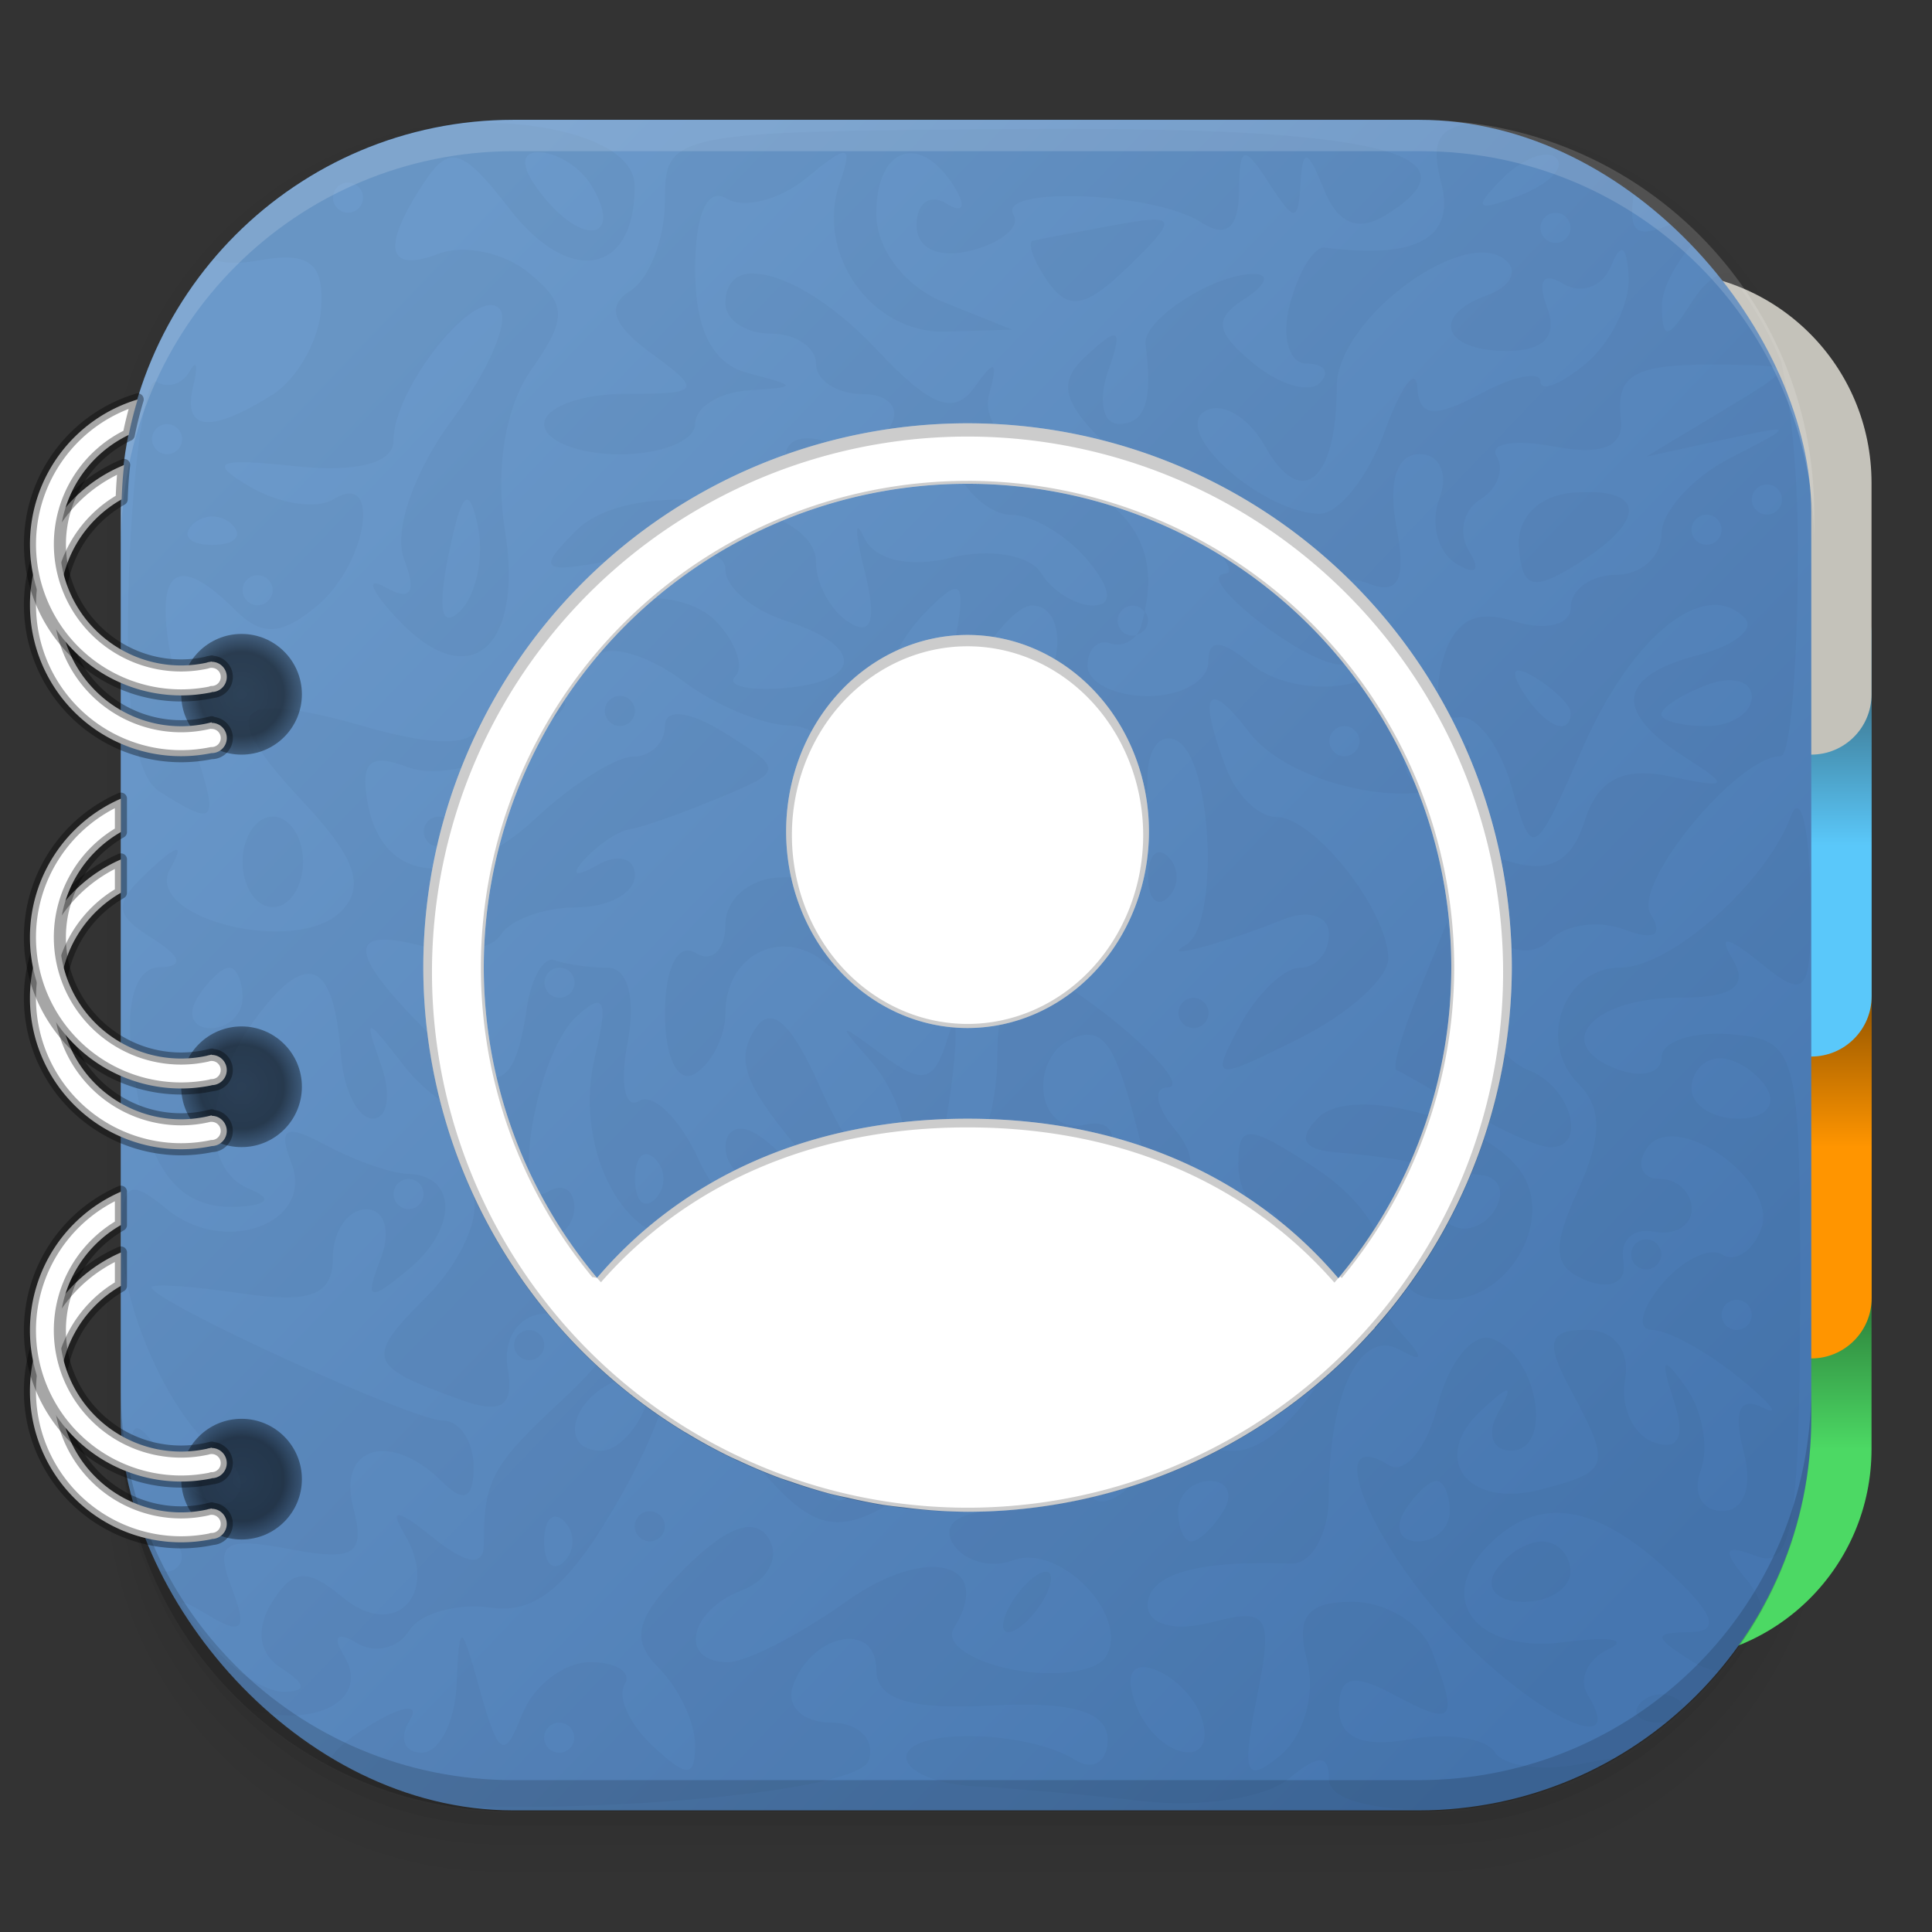 <svg width="64" height="64" version="1.1" viewBox="0 0 16.933 16.933" xmlns="http://www.w3.org/2000/svg" xmlns:xlink="http://www.w3.org/1999/xlink">
 <rect x="0" y="0" width="16.933" height="16.933" fill="#333333" stroke="none"/>
 <defs>
  <linearGradient id="linearGradient1103">
   <stop stop-opacity=".75" offset="0"/>
   <stop stop-opacity=".8" offset=".7"/>
   <stop stop-opacity=".5" offset="1"/>
  </linearGradient>
  <linearGradient id="linearGradient928" x1="2.646" x2="14.189" y1="3.257" y2="14.287" gradientUnits="userSpaceOnUse">
   <stop stop-color="#6b99ca" offset="0"/>
   <stop stop-color="#4676b0" offset="1"/>
  </linearGradient>
  <linearGradient id="linearGradient1033" x1="14.552" x2="14.552" y1="7.408" y2="6.085" gradientUnits="userSpaceOnUse">
   <stop stop-color="#5ac8fa" offset="0"/>
   <stop stop-color="#3e7790" offset="1"/>
  </linearGradient>
  <linearGradient id="linearGradient1041" x1="14.816" x2="14.816" y1="10.054" y2="8.731" gradientUnits="userSpaceOnUse">
   <stop stop-color="#ff9500" offset="0"/>
   <stop stop-color="#915400" offset="1"/>
  </linearGradient>
  <linearGradient id="linearGradient1049" x1="14.287" x2="14.287" y1="12.7" y2="11.377" gradientUnits="userSpaceOnUse">
   <stop stop-color="#4cd964" offset="0"/>
   <stop stop-color="#2c7e3a" offset="1"/>
  </linearGradient>
  <radialGradient id="radialGradient1105" cx="2.117" cy="6.085" r=".529" gradientUnits="userSpaceOnUse" xlink:href="#linearGradient1103"/>
  <radialGradient id="radialGradient1111" cx="2.117" cy="6.085" r=".529" gradientTransform="translate(0 3.439)" gradientUnits="userSpaceOnUse" xlink:href="#linearGradient1103"/>
  <radialGradient id="radialGradient1115" cx="2.117" cy="6.085" r=".529" gradientTransform="translate(0 6.879)" gradientUnits="userSpaceOnUse" xlink:href="#linearGradient1103"/>
 </defs>
 <g shape-rendering="auto">
  <path d="m4.369 0.529c-2.114 0-3.84 1.784-3.84 3.968v8.467c0 2.185 1.726 3.968 3.84 3.968h8.194c2.114 0 3.84-1.784 3.84-3.968v-8.467c0-2.185-1.726-3.968-3.84-3.968zm0.257 0.521h7.681c1.844 0 3.329 1.534 3.329 3.44v7.937c0 1.906-1.485 3.44-3.329 3.44h-7.681c-1.844 0-3.329-1.534-3.329-3.44v-7.937c0-1.906 1.485-3.44 3.329-3.44z" color="#000000" color-rendering="auto" dominant-baseline="auto" image-rendering="auto" opacity=".01" solid-color="#000000" stop-color="#000000" style="font-feature-settings:normal;font-variant-alternates:normal;font-variant-caps:normal;font-variant-east-asian:normal;font-variant-ligatures:normal;font-variant-numeric:normal;font-variant-position:normal;font-variation-settings:normal;inline-size:0;isolation:auto;mix-blend-mode:normal;shape-margin:0;shape-padding:0;text-decoration-color:#000000;text-decoration-line:none;text-decoration-style:solid;text-indent:0;text-orientation:mixed;text-transform:none;white-space:normal"/>
  <path d="m4.359 0.794c-1.967 0-3.564 1.653-3.564 3.688v8.5c0 2.035 1.597 3.688 3.564 3.688h8.216c1.967 0 3.564-1.653 3.564-3.688v-8.5c0-2.035-1.598-3.688-3.564-3.688zm0.272 0.256h7.672c1.842 0 3.325 1.534 3.325 3.44v7.937c0 1.906-1.483 3.44-3.325 3.44h-7.672c-1.842 0-3.325-1.534-3.325-3.44v-7.937c0-1.906 1.483-3.44 3.325-3.44z" color="#000000" color-rendering="auto" dominant-baseline="auto" image-rendering="auto" opacity=".01" solid-color="#000000" stop-color="#000000" style="font-feature-settings:normal;font-variant-alternates:normal;font-variant-caps:normal;font-variant-east-asian:normal;font-variant-ligatures:normal;font-variant-numeric:normal;font-variant-position:normal;font-variation-settings:normal;inline-size:0;isolation:auto;mix-blend-mode:normal;shape-margin:0;shape-padding:0;text-decoration-color:#000000;text-decoration-line:none;text-decoration-style:solid;text-indent:0;text-orientation:mixed;text-transform:none;white-space:normal"/>
  <path d="m4.31 1.058c-1.866 0-3.375 1.538-3.375 3.439v8.467c0 1.901 1.57 3.439 3.436 3.439h8.2c1.866 0 3.427-1.538 3.427-3.439v-8.467c0-1.901-1.51-3.439-3.376-3.439h-0.097c1.794 0.087 3.214 1.582 3.214 3.432v7.937c0 1.906-1.506 3.44-3.377 3.44h-7.79c-1.871 0-3.377-1.534-3.377-3.44v-7.937c0-1.85 1.42-3.345 3.214-3.432z" color="#000000" color-rendering="auto" dominant-baseline="auto" image-rendering="auto" opacity=".03" solid-color="#000000" stop-color="#000000" style="font-feature-settings:normal;font-variant-alternates:normal;font-variant-caps:normal;font-variant-east-asian:normal;font-variant-ligatures:normal;font-variant-numeric:normal;font-variant-position:normal;font-variation-settings:normal;inline-size:0;isolation:auto;mix-blend-mode:normal;shape-margin:0;shape-padding:0;text-decoration-color:#000000;text-decoration-line:none;text-decoration-style:solid;text-indent:0;text-orientation:mixed;text-transform:none;white-space:normal"/>
  <path transform="scale(.265)" d="m4 46.969v2.031c0 6.648 5.896 12 12.544 12h30.961c6.648 0 12.495-5.352 12.495-12v-1.992c-0.021 7.185-5.81 12.963-13 12.963h-29.998c-7.203 0-13.002-5.799-13.002-13.002z" color="#000000" color-rendering="auto" dominant-baseline="auto" image-rendering="auto" opacity=".03" solid-color="#000000" stop-color="#000000" style="font-feature-settings:normal;font-variant-alternates:normal;font-variant-caps:normal;font-variant-east-asian:normal;font-variant-ligatures:normal;font-variant-numeric:normal;font-variant-position:normal;font-variation-settings:normal;inline-size:0;isolation:auto;mix-blend-mode:normal;shape-margin:0;shape-padding:0;text-decoration-color:#000000;text-decoration-line:none;text-decoration-style:solid;text-indent:0;text-orientation:mixed;text-transform:none;white-space:normal"/>
  <path d="m1.058 11.906v0.592c0 1.939 1.573 3.499 3.332 3.499h8.16c1.759 0 3.324-1.561 3.324-3.499v-0.581c-0.006 2.095-1.537 3.78-3.439 3.78h-7.937c-1.906 0-3.44-1.691-3.44-3.792z" color="#000000" color-rendering="auto" dominant-baseline="auto" image-rendering="auto" opacity=".05" solid-color="#000000" stop-color="#000000" style="font-feature-settings:normal;font-variant-alternates:normal;font-variant-caps:normal;font-variant-east-asian:normal;font-variant-ligatures:normal;font-variant-numeric:normal;font-variant-position:normal;font-variation-settings:normal;inline-size:0;isolation:auto;mix-blend-mode:normal;shape-margin:0;shape-padding:0;text-decoration-color:#000000;text-decoration-line:none;text-decoration-style:solid;text-indent:0;text-orientation:mixed;text-transform:none;white-space:normal"/>
 </g>
 <path d="m7.408 14.552c-1.026 0-1.852-0.826-1.852-1.852v-1.852c0-0.293 0.236-0.529 0.529-0.529h9.789c0.293 0 0.529 0.236 0.529 0.529v1.852c0 1.026-0.826 1.852-1.852 1.852z" fill="url(#linearGradient1049)"/>
 <rect x="5.556" y="7.673" width="10.848" height="4.233" rx=".529" ry=".529" fill="url(#linearGradient1041)"/>
 <rect x="5.556" y="5.027" width="10.848" height="4.233" rx=".529" ry=".529" fill="url(#linearGradient1033)"/>
 <path d="m7.408 2.381c-1.026 0-1.852 0.826-1.852 1.852v1.852c0 0.293 0.236 0.529 0.529 0.529h9.789c0.293 0 0.529-0.236 0.529-0.529v-1.852c0-1.026-0.826-1.852-1.852-1.852z" fill="#c4c2ba"/>
 <rect x="1.058" y="1.05" width="14.817" height="14.817" rx="3.44" ry="3.44" fill="url(#linearGradient928)"/>
 <path d="m4.186 1.077c-0.021 2.189e-4 -0.042 2e-3 -0.063 0.003-0.501 0.054-0.966 0.217-1.378 0.46-0.076 0.066-0.16 0.116-0.245 0.159-0.233 0.166-0.444 0.359-0.628 0.577 0.097 0.033 0.228 0.037 0.393 0.007 0.441-0.08 0.573 0.018 0.551 0.409-0.016 0.283-0.208 0.628-0.426 0.766-0.547 0.345-0.792 0.32-0.697-0.072 0.044-0.182 0.03-0.241-0.031-0.131s-0.191 0.152-0.287 0.092c-0.097-0.06-0.206 0.676-0.243 1.635-0.045 1.173 0.042 1.813 0.265 1.955 0.481 0.305 0.517 0.274 0.338-0.289-0.472-1.486-0.349-1.977 0.326-1.302 0.232 0.232 0.405 0.224 0.714-0.033 0.444-0.369 0.574-1.201 0.146-0.936-0.144 0.089-0.472 0.04-0.728-0.11-0.374-0.219-0.296-0.254 0.395-0.181 0.535 0.057 0.86-0.027 0.86-0.221 0-0.462 0.722-1.366 0.928-1.161 0.097 0.097-0.087 0.535-0.411 0.973-0.339 0.458-0.518 0.978-0.423 1.225 0.112 0.292 0.06 0.371-0.163 0.246-0.18-0.101-0.131 0.026 0.11 0.282 0.624 0.663 1.105 0.255 0.935-0.793-0.085-0.525 0.005-1.072 0.23-1.393 0.319-0.456 0.317-0.574-0.018-0.852-0.214-0.177-0.569-0.253-0.789-0.169-0.46 0.176-0.507-0.053-0.13-0.624 0.223-0.337 0.336-0.302 0.753 0.237 0.523 0.675 1.093 0.57 1.093-0.203 0-0.366-0.676-0.564-1.378-0.557zm8.674 0.011c-0.263 0.038-0.317 0.176-0.229 0.512 0.127 0.486-0.21 0.674-1.02 0.57-0.094-0.012-0.231 0.212-0.306 0.498-0.075 0.286-0.008 0.519 0.148 0.519 0.156 0 0.207 0.077 0.114 0.17-0.093 0.093-0.357 0.015-0.585-0.175-0.331-0.275-0.346-0.389-0.073-0.563 0.189-0.12 0.224-0.218 0.079-0.218-0.353 0-0.977 0.405-0.948 0.617 0.066 0.492-0.003 0.698-0.234 0.698-0.141 0-0.183-0.208-0.094-0.463 0.133-0.379 0.098-0.403-0.195-0.131-0.296 0.275-0.201 0.466 0.556 1.114 0.503 0.43 0.803 0.786 0.666 0.792-0.297 0.013 0.676 0.784 1.005 0.796 0.125 0.005 0.153-0.184 0.063-0.418-0.111-0.289-0.048-0.382 0.195-0.289 0.258 0.099 0.324-0.041 0.237-0.5-0.075-0.392 0.002-0.637 0.202-0.637 0.178 0 0.257 0.175 0.175 0.389-0.082 0.214-0.016 0.47 0.145 0.57 0.171 0.106 0.22 0.062 0.116-0.105-0.098-0.158-0.055-0.363 0.096-0.456 0.15-0.093 0.215-0.262 0.145-0.377-0.071-0.114 0.154-0.154 0.5-0.088 0.421 0.081 0.615 0.003 0.588-0.237-0.047-0.409 0.119-0.493 0.951-0.48 0.589 0.009 0.589 0.014-0.066 0.408l-0.661 0.398 0.661-0.145c0.654-0.143 0.655-0.141 0.066 0.162-0.327 0.169-0.595 0.466-0.595 0.662 0 0.196-0.179 0.357-0.397 0.357s-0.397 0.127-0.397 0.283c0 0.156-0.222 0.211-0.496 0.125-0.352-0.112-0.537-0.004-0.635 0.37-0.077 0.296-0.015 0.503 0.143 0.471 0.154-0.031 0.364 0.24 0.467 0.604 0.182 0.646 0.197 0.638 0.627-0.342 0.43-0.979 1.064-1.488 1.416-1.135 0.097 0.097-0.087 0.244-0.408 0.328-0.703 0.184-0.745 0.491-0.121 0.89 0.41 0.262 0.396 0.282-0.123 0.173-0.414-0.087-0.634 0.027-0.749 0.39-0.115 0.361-0.313 0.465-0.671 0.352-0.571-0.181-0.669 0.136-0.19 0.615 0.194 0.194 0.412 0.222 0.561 0.073 0.134-0.134 0.428-0.173 0.652-0.087 0.258 0.099 0.341 0.049 0.226-0.137-0.163-0.263 0.761-1.384 1.141-1.384 0.084 0 0.151-0.827 0.149-1.839-0.002-0.666-0.057-1.208-0.145-1.615-0.118-0.283-0.274-0.545-0.459-0.784-0.105 0.002-0.217 0.087-0.334 0.271-0.2 0.317-0.25 0.322-0.254 0.027-0.002-0.163 0.134-0.409 0.32-0.607-0.051-0.052-0.106-0.1-0.16-0.148-0.388 0.173-0.455 0.127-0.406-0.237 0.004-0.027-0.001-0.055-0.01-0.083-0.426-0.276-0.917-0.46-1.447-0.525zm-3.861 0.042c-3.12 0.022-3.171 0.032-3.171 0.627 0 0.333-0.137 0.69-0.305 0.793-0.211 0.13-0.155 0.298 0.183 0.545 0.453 0.331 0.438 0.357-0.224 0.357-0.392 0-0.712 0.119-0.712 0.265s0.298 0.265 0.661 0.265 0.661-0.119 0.661-0.265 0.208-0.278 0.463-0.295c0.441-0.029 0.441-0.037 0-0.152-0.311-0.081-0.463-0.381-0.463-0.911 0-0.481 0.108-0.723 0.276-0.619 0.152 0.094 0.469 0.011 0.704-0.183 0.363-0.3 0.407-0.293 0.289 0.043-0.219 0.622 0.278 1.325 0.923 1.306l0.586-0.017-0.595-0.239c-0.344-0.138-0.595-0.466-0.595-0.777 0-0.587 0.386-0.718 0.686-0.233 0.106 0.171 0.074 0.235-0.072 0.144-0.144-0.089-0.261-0.004-0.261 0.188 0 0.207 0.196 0.298 0.482 0.223 0.265-0.069 0.431-0.209 0.368-0.311-0.157-0.255 1.232-0.202 1.641 0.063 0.221 0.143 0.332 0.055 0.335-0.265 0.003-0.406 0.043-0.419 0.26-0.082 0.228 0.353 0.259 0.353 0.28 0 0.018-0.307 0.063-0.294 0.203 0.057 0.121 0.304 0.299 0.379 0.544 0.228 0.875-0.541-0.103-0.775-3.147-0.754zm-4.277 0.205c0.155-1e-7 0.36 0.127 0.456 0.282 0.285 0.461-0.04 0.559-0.403 0.121-0.209-0.251-0.229-0.404-0.053-0.404zm8.835 0.02c0.034 0.001 0.063 0.011 0.083 0.032 0.081 0.081-0.066 0.229-0.327 0.329-0.377 0.144-0.407 0.114-0.148-0.148 0.135-0.136 0.288-0.215 0.391-0.212zm-10.507 0.245c0.073 0 0.132 0.06 0.132 0.132s-0.06 0.132-0.132 0.132-0.132-0.06-0.132-0.132 0.06-0.132 0.132-0.132zm10.583 0.265c0.073 0 0.132 0.06 0.132 0.132s-0.06 0.132-0.132 0.132-0.132-0.06-0.132-0.132 0.06-0.132 0.132-0.132zm-3.567 0.063c-0.074 0.006-0.178 0.023-0.315 0.048-0.339 0.063-0.653 0.123-0.698 0.134-0.045 0.011-0.008 0.139 0.082 0.284 0.221 0.357 0.364 0.334 0.833-0.134 0.266-0.266 0.32-0.35 0.098-0.332zm4.136 0.266c0.038-0.018 0.063 0.061 0.072 0.234 0.011 0.237-0.158 0.578-0.376 0.76-0.218 0.181-0.397 0.251-0.397 0.156 0-0.096-0.238-0.047-0.529 0.109-0.401 0.214-0.534 0.201-0.55-0.057-0.011-0.187-0.141-0.013-0.287 0.388-0.146 0.4-0.404 0.724-0.574 0.719-0.506-0.014-1.293-0.718-1.002-0.898 0.145-0.09 0.382 0.046 0.526 0.303 0.319 0.57 0.631 0.313 0.631-0.519 0-0.606 1.169-1.452 1.502-1.087 0.083 0.091 0.003 0.219-0.179 0.284-0.502 0.179-0.395 0.49 0.168 0.49 0.327 0 0.448-0.132 0.352-0.383-0.089-0.233-0.034-0.314 0.14-0.207 0.158 0.098 0.347 0.028 0.421-0.155 0.032-0.08 0.06-0.125 0.083-0.135zm-7.592 0.202c-0.155-0.002-0.252 0.082-0.252 0.263 0 0.146 0.179 0.265 0.397 0.265s0.397 0.119 0.397 0.265 0.186 0.265 0.412 0.265 0.334 0.127 0.238 0.283c-0.096 0.155-0.341 0.219-0.545 0.141-0.204-0.078-0.37-0.027-0.37 0.114 0 0.354 0.622 0.322 0.996-0.052 0.235-0.235 0.349-0.204 0.479 0.132 0.093 0.243 0.321 0.441 0.505 0.441s0.484 0.179 0.666 0.397c0.208 0.25 0.225 0.397 0.048 0.397-0.155 0-0.361-0.128-0.458-0.286-0.097-0.157-0.452-0.217-0.788-0.133-0.364 0.091-0.672 0.02-0.762-0.177-0.084-0.182-0.081-0.047 0.006 0.298 0.106 0.423 0.062 0.569-0.135 0.448-0.161-0.1-0.292-0.338-0.292-0.529 0-0.549-1.616-0.764-2.1-0.28-0.366 0.366-0.32 0.39 0.45 0.236 0.534-0.107 0.856-0.066 0.856 0.109 0 0.154 0.238 0.355 0.529 0.448 0.693 0.22 0.676 0.538-0.03 0.591-0.307 0.023-0.493-0.024-0.413-0.104 0.08-0.08 0.008-0.294-0.161-0.475-0.334-0.358-1.248-0.236-1.248 0.167 0 0.137 0.101 0.187 0.225 0.11 0.124-0.077 0.452 0.031 0.728 0.24 0.276 0.209 0.696 0.384 0.932 0.389 0.647 0.013 0.582 1.331-0.066 1.331-0.273 0-0.496 0.185-0.496 0.412 0 0.227-0.119 0.339-0.265 0.249-0.151-0.093-0.265 0.135-0.265 0.529 0 0.394 0.114 0.622 0.265 0.529 0.146-0.09 0.265-0.328 0.265-0.529 0-0.509 0.488-0.759 0.871-0.446 0.216 0.177 0.429 0.141 0.66-0.11 0.197-0.214 0.225-0.371 0.066-0.371-0.151 0-0.275-0.121-0.275-0.27 0-0.159 0.299-0.2 0.728-0.101 0.712 0.165 0.716 0.159 0.198-0.281-0.442-0.376-0.453-0.426-0.066-0.304 0.255 0.08 0.463 0.03 0.463-0.111s-0.278-0.256-0.618-0.256c-0.705 0-0.841-0.696-0.252-1.286 0.311-0.311 0.343-0.253 0.215 0.394-0.142 0.716-0.133 0.725 0.16 0.164 0.171-0.327 0.412-0.595 0.535-0.595 0.361 0 0.257 0.791-0.106 0.814-0.265 0.017-0.265 0.048 0 0.155 0.182 0.073 0.34 0.332 0.351 0.575 0.015 0.319 0.061 0.341 0.164 0.08 0.121-0.304 0.179-0.304 0.372 0 0.177 0.28 0.229 0.253 0.233-0.118 0.002-0.263 0.123-0.405 0.268-0.315 0.307 0.19 0.36 1.622 0.066 1.786-0.25 0.14 0.333-0.014 0.86-0.227 0.218-0.088 0.397-0.029 0.397 0.132 0 0.161-0.115 0.293-0.255 0.293s-0.377 0.229-0.527 0.508c-0.259 0.485-0.236 0.49 0.519 0.113 0.435-0.217 0.788-0.535 0.783-0.706-0.012-0.431-0.653-1.237-0.984-1.237-0.15 0-0.346-0.188-0.434-0.419-0.256-0.667-0.172-0.809 0.195-0.327 0.417 0.548 1.808 0.749 1.912 0.276 0.041-0.186 0.014-0.215-0.06-0.066-0.24 0.484-0.592 0.286-0.484-0.272 0.085-0.44 0.004-0.511-0.425-0.375-0.291 0.092-0.702 0.024-0.914-0.151-0.271-0.225-0.384-0.232-0.384-0.022 0 0.163-0.238 0.297-0.529 0.297-0.291 0-0.529-0.119-0.529-0.265s0.089-0.235 0.198-0.198c0.086 0.029 0.177-0.004 0.23-0.072-0.01 0.003-0.02 0.006-0.032 0.006-0.073 0-0.132-0.06-0.132-0.132s0.06-0.132 0.132-0.132c0.043 0 0.079 0.022 0.103 0.054 0.125-0.54-0.11-0.932-0.721-1.191-0.461-0.195-0.708-0.471-0.641-0.715 0.082-0.297 0.05-0.312-0.127-0.063-0.179 0.253-0.387 0.173-0.86-0.331-0.396-0.421-0.815-0.66-1.073-0.663zm3.423 2.962c-0.011 0.048-0.021 0.095-0.037 0.145-0.008 0.023-0.021 0.042-0.035 0.06 0.057-0.014 0.101-0.064 0.101-0.126 0-0.03-0.012-0.056-0.029-0.079zm-8.569-1.641c0.073 0 0.132 0.06 0.132 0.132s-0.06 0.132-0.132 0.132-0.132-0.06-0.132-0.132 0.06-0.132 0.132-0.132zm14.022 0.529c0.073 0 0.132 0.06 0.132 0.132s-0.06 0.132-0.132 0.132-0.132-0.06-0.132-0.132 0.06-0.132 0.132-0.132zm-1.489 0.069c-0.06-0.004-0.13-0.003-0.21 0.003-0.299 0.023-0.495 0.22-0.475 0.481h5.29e-4c0.027 0.359 0.124 0.386 0.508 0.146 0.543-0.339 0.599-0.602 0.177-0.63zm-9.895 0.066c0.029 0.012 0.056 0.088 0.085 0.225 0.057 0.27-0.011 0.606-0.152 0.747-0.166 0.166-0.202-0.008-0.104-0.491 0.071-0.346 0.123-0.502 0.171-0.481zm10.855 0.13c0.073 0 0.132 0.06 0.132 0.132s-0.06 0.132-0.132 0.132-0.132-0.06-0.132-0.132c0-0.073 0.06-0.132 0.132-0.132zm-13.096 0.016c0.064 0 0.128 0.024 0.176 0.073 0.097 0.097 0.018 0.176-0.176 0.176-0.194 0-0.273-0.079-0.176-0.176 0.049-0.049 0.112-0.073 0.176-0.073zm0.397 0.514c0.073 0 0.132 0.06 0.132 0.132s-0.06 0.132-0.132 0.132c-0.073 0-0.132-0.06-0.132-0.132s0.06-0.132 0.132-0.132zm11.052 0.837c0.029-6.614e-4 0.08 0.02 0.151 0.064 0.168 0.104 0.305 0.241 0.305 0.305 0 0.221-0.234 0.116-0.422-0.189-0.073-0.118-0.083-0.18-0.034-0.181zm1.801 0.087c0.142-0.016 0.243 0.037 0.243 0.143 0 0.141-0.179 0.256-0.397 0.256s-0.397-0.047-0.397-0.104c0-0.057 0.179-0.173 0.397-0.256 0.055-0.021 0.107-0.034 0.154-0.039zm-10.391 0.134c-0.239 0-0.473 0.119-0.522 0.265-0.059 0.176-0.394 0.178-0.997 0.005-1.172-0.336-1.315-0.162-0.542 0.661 0.458 0.488 0.546 0.742 0.329 0.959-0.395 0.395-1.74 0.057-1.496-0.376 0.127-0.225 0.07-0.219-0.186 0.019-0.313 0.291-0.309 0.379 0.027 0.591 0.26 0.164 0.282 0.251 0.066 0.254-0.202 0.002-0.297 0.289-0.248 0.744 0.107 0.982 0.379 1.381 0.922 1.356 0.275-0.013 0.32-0.072 0.117-0.154-0.439-0.177-0.406-0.894 0.072-1.526 0.437-0.577 0.665-0.468 0.726 0.348 0.023 0.307 0.149 0.559 0.279 0.559 0.13 0 0.164-0.208 0.075-0.463-0.154-0.441-0.144-0.441 0.199 0 0.198 0.255 0.526 0.472 0.728 0.484 0.248 0.014 0.265 0.063 0.052 0.149-0.174 0.071-0.254 0.29-0.178 0.488 0.076 0.198-0.105 0.603-0.402 0.9-0.549 0.549-0.527 0.612 0.311 0.911 0.349 0.125 0.453 0.05 0.397-0.284-0.043-0.253 0.098-0.463 0.32-0.476 0.744-0.043 0.79 0.172 0.163 0.753-0.623 0.577-0.692 0.705-0.692 1.274 0 0.194-0.156 0.17-0.448-0.066-0.304-0.247-0.384-0.257-0.249-0.032 0.317 0.528-0.079 0.94-0.538 0.559-0.315-0.261-0.439-0.252-0.624 0.047-0.144 0.233-0.112 0.448 0.086 0.574 0.218 0.139 0.224 0.203 0.019 0.206-0.164 0.002-0.462-0.198-0.661-0.444-0.31-0.382-0.308-0.414 0.012-0.221 0.287 0.173 0.333 0.115 0.194-0.245-0.151-0.395-0.068-0.451 0.507-0.341 0.572 0.109 0.666 0.048 0.558-0.365-0.141-0.538 0.332-0.673 0.782-0.223 0.188 0.188 0.273 0.147 0.273-0.132 0-0.223-0.121-0.406-0.269-0.406-0.266 0-2.553-1.047-2.553-1.168 0-0.035 0.357-0.01 0.794 0.054 0.602 0.088 0.794 0.013 0.794-0.311 0-0.235 0.132-0.427 0.293-0.427 0.163 0 0.219 0.193 0.126 0.434-0.141 0.367-0.103 0.381 0.245 0.092 0.433-0.36 0.428-0.827-0.009-0.837-0.142-0.003-0.464-0.116-0.715-0.251-0.355-0.19-0.423-0.155-0.303 0.156 0.204 0.531-0.589 0.822-1.095 0.402-0.328-0.272-0.393-0.23-0.393 0.253 0 0.648 0.461 1.639 0.892 1.919 0.156 0.101 0.196 0.271 0.09 0.378-0.106 0.106-0.351-0.022-0.544-0.285-0.336-0.46-0.351-0.459-0.373 0.019-0.005 0.103-2.4e-5 0.209 0.011 0.317 0.156 0.7 0.525 1.317 1.036 1.783 0.596 0.176 1.073-0.086 0.835-0.471-0.102-0.165-0.055-0.211 0.11-0.11 0.158 0.098 0.366 0.051 0.461-0.104 0.096-0.155 0.42-0.246 0.72-0.203 0.405 0.058 0.706-0.207 1.165-1.028 0.68-1.216 0.586-2.057-0.207-1.849-0.271 0.071-0.559 0.021-0.641-0.111-0.081-0.132-0.022-0.24 0.132-0.24s0.281-0.126 0.281-0.28c0-0.154-0.102-0.217-0.227-0.14-0.346 0.214-0.123-1.191 0.243-1.531 0.246-0.229 0.285-0.15 0.166 0.341-0.187 0.77 0.214 1.611 0.769 1.611 0.237 0 0.326 0.126 0.214 0.305-0.113 0.182-0.073 0.234 0.098 0.128 0.158-0.098 0.355-0.068 0.438 0.066 0.083 0.134 0.396 0.18 0.695 0.102 0.399-0.104 0.584 0.007 0.69 0.415l0.146 0.558 0.477-0.589c0.262-0.324 0.573-0.493 0.691-0.376s0.038 0.324-0.176 0.459c-0.341 0.215-0.34 0.247 0.008 0.254 0.328 0.007 0.334 0.048 0.032 0.239-0.201 0.127-0.283 0.363-0.183 0.525 0.112 0.18-0.034 0.295-0.378 0.295-0.33 0-0.489 0.116-0.386 0.283 0.096 0.155 0.333 0.222 0.526 0.148 0.409-0.157 1.034 0.492 0.815 0.845-0.082 0.132-0.448 0.183-0.813 0.113s-0.6-0.232-0.52-0.361c0.362-0.585-0.237-0.738-0.938-0.239-0.412 0.294-0.88 0.534-1.04 0.534-0.436 0-0.348-0.45 0.124-0.631 0.227-0.087 0.332-0.29 0.233-0.452-0.12-0.195-0.367-0.108-0.734 0.259-0.433 0.433-0.483 0.622-0.232 0.873 0.176 0.176 0.32 0.48 0.32 0.675 0 0.29-0.068 0.292-0.369 0.013-0.203-0.188-0.315-0.43-0.249-0.539 0.066-0.109-0.069-0.198-0.301-0.198-0.231 0-0.501 0.208-0.599 0.463-0.151 0.392-0.206 0.361-0.362-0.198-0.175-0.628-0.185-0.631-0.21-0.066-0.015 0.327-0.152 0.595-0.306 0.595s-0.201-0.128-0.105-0.284c0.097-0.156-0.07-0.131-0.371 0.057-0.215 0.134-0.327 0.244-0.348 0.34 0.308 0.165 0.644 0.282 0.999 0.347 1.342 0.073 3.649-0.113 3.743-0.393 0.06-0.182-0.089-0.331-0.331-0.331s-0.393-0.141-0.336-0.314c0.155-0.464 0.733-0.584 0.733-0.152 0 0.264 0.294 0.356 1.014 0.316 0.7-0.038 1.014 0.055 1.014 0.3 0 0.196-0.129 0.275-0.287 0.176-0.424-0.265-1.477-0.28-1.477-0.021 0 0.123 0.268 0.237 0.595 0.253s1 0.076 1.494 0.132c0.494 0.056 1.06-0.031 1.257-0.194 0.265-0.22 0.358-0.22 0.358 0 0 0.235 0.655 0.314 1.315 0.241 0.438-0.067 0.847-0.215 1.213-0.43-0.069 0.008-0.179 0.028-0.345 0.059-0.327 0.062-0.657 0.013-0.732-0.109s-0.413-0.171-0.75-0.11c-0.408 0.074-0.613-0.016-0.613-0.269 0-0.286 0.12-0.316 0.485-0.12 0.527 0.282 0.567 0.234 0.324-0.398-0.088-0.23-0.4-0.419-0.692-0.419-0.398 0-0.498 0.13-0.396 0.519 0.075 0.286-0.03 0.657-0.234 0.826-0.307 0.255-0.342 0.17-0.208-0.502 0.145-0.726 0.104-0.794-0.397-0.663-0.322 0.084-0.559 0.021-0.559-0.149 0-0.272 0.429-0.397 1.257-0.366 0.182 0.007 0.331-0.262 0.331-0.598 0-0.899 0.278-1.468 0.623-1.275 0.216 0.121 0.213 0.073-0.007-0.166-0.171-0.185-0.254-0.482-0.185-0.661 0.069-0.179-0.179-0.524-0.55-0.767-0.587-0.385-0.675-0.39-0.675-0.039 0 0.222 0.108 0.403 0.24 0.403 0.132 0 0.19 0.268 0.13 0.595-0.061 0.327-0.04 0.446 0.047 0.263 0.087-0.183 0.263-0.268 0.39-0.189 0.384 0.237-0.325 1.447-0.849 1.447-0.509 0-0.659-0.392-0.247-0.646 0.132-0.081 0.179-0.383 0.103-0.67-0.104-0.397-0.244-0.465-0.585-0.283-0.255 0.136-0.608 0.141-0.818 0.011-0.432-0.267-0.87-0.075-0.649 0.284 0.084 0.135 0.026 0.246-0.128 0.246-0.263 0-0.426-0.864-0.275-1.455 0.147-0.576 0.231-1.558 0.096-1.111-0.121 0.398-0.218 0.422-0.585 0.145-0.372-0.28-0.389-0.274-0.11 0.039 0.365 0.409 0.445 1.059 0.131 1.059-0.11 0-0.364-0.369-0.563-0.821-0.249-0.562-0.427-0.716-0.567-0.49-0.2 0.323-0.072 0.559 0.868 1.594 0.255 0.281 0.374 0.508 0.265 0.506-0.716-0.013-1.367-0.398-1.623-0.96-0.164-0.36-0.4-0.591-0.523-0.515-0.124 0.077-0.169-0.155-0.1-0.515 0.073-0.379 9.52e-4 -0.653-0.171-0.653-0.162 0-0.373-0.03-0.468-0.066-0.095-0.036-0.206 0.153-0.245 0.421-0.111 0.754-0.286 0.793-0.883 0.196-0.692-0.692-0.699-0.916-0.022-0.739 0.291 0.076 0.595 0.031 0.677-0.101s0.38-0.24 0.662-0.24c0.282 0 0.514-0.126 0.514-0.28s-0.149-0.195-0.331-0.09c-0.192 0.111-0.239 0.089-0.111-0.051 0.121-0.132 0.3-0.251 0.397-0.264 0.097-0.013 0.443-0.134 0.768-0.269 0.583-0.242 0.584-0.251 0.066-0.574-0.313-0.195-0.526-0.22-0.526-0.061 0 0.147-0.124 0.267-0.276 0.267-0.152 0-0.535 0.242-0.852 0.537-0.681 0.635-1.341 0.582-1.475-0.116-0.072-0.375 0.014-0.456 0.349-0.328 0.245 0.094 0.7-0.008 1.012-0.226 0.448-0.314 0.476-0.397 0.133-0.397zm0.713 0c-0.073 0-0.132 0.06-0.132 0.132s0.06 0.132 0.132 0.132c0.073 0 0.132-0.06 0.132-0.132s-0.06-0.132-0.132-0.132zm2.117 0c0.073 0 0.132 0.06 0.132 0.132s-0.06 0.132-0.132 0.132-0.132-0.06-0.132-0.132 0.06-0.132 0.132-0.132zm4.233 0.265c0.073 0 0.132 0.06 0.132 0.132s-0.06 0.132-0.132 0.132-0.132-0.06-0.132-0.132c0-0.073 0.06-0.132 0.132-0.132zm3.971 0.72c-0.019-0.005-0.039 0.019-0.059 0.073-0.216 0.58-1.053 1.323-1.491 1.323-0.5 0-0.737 0.652-0.37 1.019 0.21 0.21 0.208 0.468-0.005 0.936-0.234 0.514-0.217 0.676 0.084 0.791 0.212 0.081 0.35 0.004 0.315-0.176-0.035-0.177 0.086-0.291 0.268-0.255s0.331-0.053 0.331-0.198-0.126-0.265-0.28-0.265-0.208-0.117-0.12-0.259c0.234-0.378 1.171 0.275 1.007 0.702-0.073 0.192-0.226 0.291-0.34 0.221-0.114-0.07-0.354 0.049-0.534 0.266-0.18 0.217-0.216 0.394-0.081 0.394 0.136 0 0.477 0.187 0.76 0.416 0.282 0.229 0.376 0.348 0.208 0.264-0.199-0.099-0.258 0.032-0.167 0.377 0.083 0.317 8e-3 0.53-0.186 0.53-0.178 0-0.262-0.16-0.188-0.355s0.017-0.523-0.129-0.728c-0.206-0.29-0.231-0.265-0.108 0.113 0.104 0.32 0.045 0.445-0.173 0.369-0.182-0.064-0.296-0.311-0.253-0.551 0.045-0.253-0.097-0.436-0.34-0.436-0.331 0-0.361 0.106-0.144 0.512 0.368 0.687 0.356 0.728-0.255 0.888-0.646 0.169-0.977-0.273-0.52-0.695 0.255-0.236 0.289-0.23 0.146 0.023-0.103 0.182-0.052 0.331 0.113 0.331 0.379 0 0.231-0.848-0.171-0.982-0.165-0.055-0.376 0.208-0.471 0.584-0.094 0.376-0.287 0.612-0.428 0.525-0.563-0.348-0.21 0.6 0.522 1.401h5.29e-4c0.7 0.767 1.591 1.213 1.219 0.61-0.082-0.133 1.32e-4 -0.312 0.183-0.398 0.183-0.086 0.011-0.114-0.382-0.062-0.776 0.102-1.147-0.373-0.667-0.853 0.437-0.437 0.935-0.363 1.575 0.233 0.403 0.375 0.458 0.53 0.188 0.533-0.325 0.004-0.323 0.04 0.009 0.25 0.091 0.057 0.177 0.086 0.256 0.092 0.14-0.168 0.264-0.349 0.371-0.542-0.025-0.087-0.07-0.177-0.143-0.265-0.217-0.261-0.195-0.31 0.09-0.201 0.309 0.119 0.378-0.278 0.382-2.189 0.004-2.247-0.019-2.336-0.605-2.385-0.335-0.028-0.609 0.064-0.609 0.203 0 0.139-0.178 0.185-0.395 0.101-0.574-0.22-0.212-0.625 0.559-0.625 0.459 0 0.6-0.101 0.462-0.331-0.135-0.225-0.055-0.214 0.249 0.033 0.406 0.33 0.446 0.269 0.427-0.661-0.009-0.423-0.053-0.687-0.11-0.701zm-13.363 0.073c-0.146 0-0.265 0.179-0.265 0.397s0.119 0.397 0.265 0.397 0.265-0.179 0.265-0.397-0.119-0.397-0.265-0.397zm1.455 0c-0.073 0-0.132 0.06-0.132 0.132s0.06 0.132 0.132 0.132 0.132-0.06 0.132-0.132c0-0.073-0.06-0.132-0.132-0.132zm5.644 0.265c-0.264 0-0.291 0.371-0.044 0.618 0.245 0.245 0.265 0.229 0.265-0.221 0-0.218-0.099-0.397-0.221-0.397zm0.681 0.048c-0.063-0.01-0.108 0.072-0.108 0.217 0 0.194 0.08 0.273 0.177 0.176 0.097-0.097 0.097-0.255 0-0.352-0.024-0.024-0.048-0.038-0.069-0.041zm2.511 0.614-0.257 0.634c-0.141 0.349-0.225 0.646-0.185 0.661 0.04 0.015 0.31 0.17 0.601 0.343 0.291 0.173 0.618 0.322 0.728 0.331 0.352 0.028 0.211-0.526-0.172-0.673-0.204-0.078-0.448-0.401-0.543-0.719zm-10.673 0.397c0.064 0 0.117 0.119 0.117 0.265s-0.126 0.265-0.28 0.265-0.207-0.119-0.117-0.265 0.216-0.265 0.28-0.265zm2.895 0c0.073 0 0.132 0.06 0.132 0.132s-0.06 0.132-0.132 0.132-0.132-0.06-0.132-0.132 0.06-0.132 0.132-0.132zm4.072 0c-0.129 0-0.235 0.35-0.235 0.778s-0.136 0.861-0.301 0.964c-0.186 0.115-0.008 0.31 0.463 0.509 0.633 0.268 0.843 0.255 1.226-0.078 0.351-0.304 0.39-0.487 0.166-0.758-0.163-0.196-0.192-0.361-0.065-0.365 0.298-0.011-0.942-1.05-1.254-1.05zm1.484 0.265c-0.073 0-0.132 0.06-0.132 0.132s0.06 0.132 0.132 0.132c0.073 0 0.132-0.06 0.132-0.132s-0.06-0.132-0.132-0.132zm-0.934 0.323c0.199-0.009 0.303 0.243 0.515 1.125 0.034 0.142-0.066 0.301-0.222 0.353-0.166 0.055-0.216-0.085-0.12-0.335 0.108-0.282 0.04-0.403-0.198-0.353-0.433 0.092-0.495-0.629-0.066-0.772 0.033-0.011 0.064-0.018 0.092-0.019zm5.548 0.206c0.137 0 0.322 0.119 0.412 0.265s-0.022 0.265-0.249 0.265-0.412-0.119-0.412-0.265 0.112-0.265 0.249-0.265zm-3.154 0.407c-0.16 0.003-0.291 0.038-0.365 0.113-0.189 0.189-0.135 0.285 0.175 0.307 0.247 0.018 0.569 0.063 0.714 0.099s0.391 0.081 0.545 0.099c0.154 0.018 0.205 0.154 0.114 0.302-0.091 0.148-0.264 0.208-0.384 0.134-0.12-0.074-0.287 0.043-0.371 0.26-0.101 0.263 0.013 0.395 0.341 0.395 0.523 0 0.922-0.669 0.656-1.099-0.213-0.345-0.946-0.621-1.425-0.611zm-5.399 0.213c-0.095-0.016-0.162 0.043-0.162 0.158 0 0.154 0.119 0.28 0.265 0.28s0.265-0.053 0.265-0.117-0.119-0.19-0.265-0.28c-0.036-0.022-0.071-0.036-0.103-0.041zm-0.848 0.221c0.021 0.003 0.044 0.017 0.069 0.041 0.097 0.097 0.097 0.255 0 0.352-0.097 0.097-0.176 0.018-0.176-0.176 0-0.146 0.044-0.227 0.107-0.217zm-2.092 0.217c0.073 0 0.132 0.06 0.132 0.132s-0.06 0.132-0.132 0.132-0.132-0.06-0.132-0.132 0.06-0.132 0.132-0.132zm10.847 0.529c-0.073 0-0.132 0.06-0.132 0.132 0 0.073 0.06 0.132 0.132 0.132s0.132-0.06 0.132-0.132-0.06-0.132-0.132-0.132zm-5.556 0.265c0.073 0 0.132 0.06 0.132 0.132s-0.06 0.132-0.132 0.132-0.132-0.06-0.132-0.132 0.06-0.132 0.132-0.132zm6.349 0.265c0.073 0 0.132 0.06 0.132 0.132 0 0.073-0.06 0.132-0.132 0.132-0.073 0-0.132-0.06-0.132-0.132s0.06-0.132 0.132-0.132zm-5.233 0.125c0.037-0.002 0.072 0.006 0.105 0.027 0.133 0.082 0.173 0.26 0.089 0.395-0.249 0.403-0.647 0.28-0.482-0.149 0.063-0.163 0.178-0.267 0.287-0.273zm-5.35 0.14c-0.073 0-0.132 0.06-0.132 0.132s0.06 0.132 0.132 0.132 0.132-0.06 0.132-0.132-0.06-0.132-0.132-0.132zm0.939 0.398c0.126-0.007 0.151 0.085 0.078 0.277-0.081 0.211-0.253 0.383-0.383 0.383-0.38 0-0.271-0.459 0.147-0.62 0.064-0.025 0.117-0.038 0.159-0.041zm2.095 0.023c-0.055-0.002-0.113 0.007-0.168 0.029-0.295 0.113-0.315 0.204-0.076 0.351 0.177 0.109 0.23 0.345 0.118 0.526-0.153 0.247-0.262 0.222-0.444-0.103-0.133-0.237-0.372-0.43-0.533-0.43s-0.08 0.234 0.179 0.52c0.363 0.401 0.585 0.46 0.967 0.255 0.553-0.296 0.557-0.307 0.342-0.87-0.065-0.169-0.217-0.273-0.383-0.279zm2.227 0.462c0.095-0.018 0.162 0.035 0.162 0.144 0 0.146-0.119 0.338-0.265 0.428s-0.264 0.044-0.264-0.101 0.119-0.338 0.264-0.428c0.036-0.022 0.071-0.037 0.103-0.043zm-1.293 0.175c-0.073 0-0.132 0.06-0.132 0.132 0 0.073 0.06 0.132 0.132 0.132 0.073 0 0.132-0.06 0.132-0.132s-0.06-0.132-0.132-0.132zm2 0.265c0.154 0 0.206 0.119 0.116 0.265s-0.216 0.265-0.28 0.265-0.117-0.119-0.117-0.265 0.127-0.265 0.281-0.265zm1.984 0c0.064 0 0.116 0.119 0.116 0.265s-0.126 0.265-0.28 0.265-0.207-0.119-0.117-0.265 0.216-0.265 0.281-0.265zm-6.895 0.265c-0.073 0-0.132 0.06-0.132 0.132 0 0.073 0.06 0.132 0.132 0.132s0.132-0.06 0.132-0.132-0.06-0.132-0.132-0.132zm-0.818 0.048c0.021 0.003 0.044 0.016 0.068 0.04 0.097 0.097 0.097 0.256 0 0.353-0.097 0.097-0.176 0.018-0.176-0.176 0-0.146 0.045-0.227 0.108-0.217zm-3.415 0.217c0.073 0 0.132 0.06 0.132 0.132s-0.06 0.132-0.132 0.132-0.132-0.06-0.132-0.132 0.06-0.132 0.132-0.132zm12.054 0c-0.137 0-0.323 0.119-0.413 0.265-0.09 0.146 0.022 0.265 0.249 0.265s0.412-0.119 0.412-0.265c0-0.146-0.112-0.265-0.249-0.265zm-4.35 0.265c-0.073 0-0.206 0.119-0.296 0.265s-0.104 0.265-0.032 0.265 0.206-0.119 0.296-0.265c0.09-0.146 0.104-0.265 0.031-0.265zm0.878 0.839c0.02 0.002 0.042 0.007 0.066 0.015 0.173 0.058 0.361 0.246 0.419 0.419 0.159 0.476-0.388 0.376-0.573-0.105-0.087-0.225-0.052-0.346 0.087-0.33zm4.514 0.235c-0.064 0-0.128 0.024-0.176 0.072-0.097 0.097-0.018 0.177 0.176 0.177 0.029 0 0.049-5e-3 0.073-0.008 0.046-0.038 0.089-0.08 0.132-0.12-0.006-0.016-0.011-0.031-0.028-0.049-0.049-0.049-0.113-0.072-0.177-0.072zm-9.657 0.249c0.073 0 0.132 0.06 0.132 0.132 0 0.073-0.06 0.132-0.132 0.132s-0.132-0.06-0.132-0.132 0.06-0.132 0.132-0.132z" opacity=".03" stroke-width=".265"/>
 <path transform="scale(.265)" d="m32 14a18 18 0 0 0-18 18 18 18 0 0 0 8.633 15.352 18 18 0 0 0 0.08 0.045 18 18 0 0 0 1.467 0.799 18 18 0 0 0 0.223 0.1 18 18 0 0 0 1.414 0.594 18 18 0 0 0 0.34 0.113 18 18 0 0 0 1.33 0.41 18 18 0 0 0 0.545 0.121 18 18 0 0 0 1.19 0.238 18 18 0 0 0 0.668 0.082 18 18 0 0 0 1.148 0.113 18 18 0 0 0 0.963 0.033 18 18 0 0 0 13.307-5.908 18 18 0 0 0 0.168-0.182c-0.001-0.002-0.003-0.004-0.004-0.006a18 18 0 0 0 4.529-11.904 18 18 0 0 0-18-18zm0 2a16 16 0 0 1 16 16 16 16 0 0 1-3.738 10.275c-2.753-3.236-6.936-5.275-12.262-5.275-5.321 0-9.501 2.034-12.254 5.264a16 16 0 0 1-3.746-10.264 16 16 0 0 1 16-16zm0 5a6 6.5 0 0 0-6 6.5 6 6.5 0 0 0 6 6.5 6 6.5 0 0 0 6-6.5 6 6.5 0 0 0-6-6.5z" fill="#fff"/>
 <path transform="scale(.265)" d="m31.998 37c-5.32 0-9.499 2.034-12.252 5.264a16 16 0 0 0 0.129 0.146c2.753-3.146 6.883-5.123 12.123-5.123 5.247 0 9.381 1.98 12.135 5.133a16 16 0 0 0 0.129-0.145c-2.753-3.236-6.937-5.275-12.264-5.275z" opacity=".2"/>
 <path transform="scale(.265)" d="m32 21a6 6.5 0 0 0-6 6.5 6 6.5 0 0 0 6 6.5 6 6.5 0 0 0 6-6.5 6 6.5 0 0 0-6-6.5zm0 0.375a5.808 6.245 0 0 1 5.809 6.244 5.808 6.245 0 0 1-5.809 6.246 5.808 6.245 0 0 1-5.809-6.246 5.808 6.245 0 0 1 5.809-6.244z" opacity=".2"/>
 <path transform="scale(.265)" d="m32 14a18 18 0 0 0-18 18 18 18 0 0 0 18 18 18 18 0 0 0 18-18 18 18 0 0 0-18-18zm0 0.439a17.712 17.712 0 0 1 17.713 17.713 17.712 17.712 0 0 1-17.713 17.713 17.712 17.712 0 0 1-17.713-17.713 17.712 17.712 0 0 1 17.713-17.713z" opacity=".2"/>
 <path transform="scale(.265)" d="m32 15.904a16.096 16.096 0 0 0-16.096 16.096 16.096 16.096 0 0 0 3.693 10.248l0.004-0.008c0.054 0.007 0.09 0.017 0.145 0.023a16 16 0 0 1-3.746-10.264 16 16 0 0 1 16-16 16 16 0 0 1 16 16 16 16 0 0 1-3.738 10.275c0.029-0.017 0.049-0.032 0.078-0.049l0.033 0.047a16.096 16.096 0 0 0 3.723-10.273 16.096 16.096 0 0 0-16.096-16.096z" opacity=".2"/>
 <path transform="scale(.265)" d="m17.002 3.969c-7.203 0-13.002 5.799-13.002 13.002v1.031c0-7.203 5.799-13.002 13.002-13.002h29.998c7.203 0 13.002 5.799 13.002 13.002v-1.031c0-7.203-5.799-13.002-13.002-13.002h-29.998z" fill="#fff" opacity=".15" stroke-width="3.78"/>
 <path d="m4.498 15.875c-1.906 0-3.44-1.534-3.44-3.44v-0.273c0 1.906 1.534 3.44 3.44 3.44h7.937c1.906 0 3.44-1.534 3.44-3.44v0.273c0 1.906-1.534 3.44-3.44 3.44z" opacity=".15"/>
 <circle cx="2.117" cy="6.085" r=".529" fill="url(#radialGradient1105)" opacity=".75"/>
 <path transform="scale(.265)" d="m4.106 15.379a5 5 0 0 0-3.115 4.631 5 5 0 0 0 5 5 5 5 0 0 0 1.002-0.102 0.5 0.5 0 0 0 0.008 0 0.5 0.5 0 0 0 0.5-0.5 0.5 0.5 0 0 0-0.5-0.5v-0.02a4.01 4.01 0 0 1-1.01 0.131 4.01 4.01 0 0 1-4.01-4.01 4.01 4.01 0 0 1 2.043-3.494c0.013-0.383 0.037-0.763 0.082-1.137z" fill="#fff" stroke="#000" stroke-linecap="round" stroke-linejoin="round" stroke-opacity=".35" stroke-width=".4"/>
 <path transform="scale(.265)" d="m4.553 13.211a5 5 0 0 0-3.562 4.789 5 5 0 0 0 5 5 5 5 0 0 0 1.01-0.104v-0.008a0.5 0.5 0 0 0 0.5-0.5 0.5 0.5 0 0 0-0.5-0.5v-0.01a4.01 4.01 0 0 1-0.053 0.012 0.5 0.5 0 0 0-0.123 0.029 4.01 4.01 0 0 1-0.834 0.09 4.01 4.01 0 0 1-4.01-4.01 4.01 4.01 0 0 1 2.277-3.615c0.08-0.399 0.18-0.789 0.295-1.174z" fill="#fff" stroke="#000" stroke-linecap="round" stroke-linejoin="round" stroke-opacity=".35" stroke-width=".4"/>
 <circle cx="2.117" cy="9.525" r=".529" fill="url(#radialGradient1111)" opacity=".75"/>
 <path transform="scale(.265)" d="m4 28.424a5 5 0 0 0-3.01 4.586 5 5 0 0 0 5 5 5 5 0 0 0 1.01-0.104v-0.002a0.5 0.5 0 0 0 0.5-0.5 0.5 0.5 0 0 0-0.5-0.5v-0.016a4.01 4.01 0 0 1-1.01 0.131 4.01 4.01 0 0 1-4.01-4.01 4.01 4.01 0 0 1 2.019-3.482v-1.103z" fill="#fff" stroke="#000" stroke-linecap="round" stroke-linejoin="round" stroke-opacity=".35" stroke-width=".4"/>
 <path transform="scale(.265)" d="m4 26.414a5 5 0 0 0-3.01 4.586 5 5 0 0 0 5 5 5 5 0 0 0 1.01-0.104v-0.006a0.5 0.5 0 0 0 0.5-0.5 0.5 0.5 0 0 0-0.5-0.5v-0.012a4.01 4.01 0 0 1-0.072 0.018 4.01 4.01 0 0 1-0.012 0.002 0.5 0.5 0 0 0-0.064 0.016 4.01 4.01 0 0 1-0.016 0.004 4.01 4.01 0 0 1-0.846 0.092 4.01 4.01 0 0 1-4.01-4.01 4.01 4.01 0 0 1 2.019-3.482v-1.103z" fill="#fff" stroke="#000" stroke-linecap="round" stroke-linejoin="round" stroke-opacity=".35" stroke-width=".4"/>
 <circle cx="2.117" cy="12.964" r=".529" fill="url(#radialGradient1115)" opacity=".75"/>
 <path transform="scale(.265)" d="m4 41.424a5 5 0 0 0-3.01 4.586 5 5 0 0 0 5 5 5 5 0 0 0 1.01-0.104v-0.006a0.5 0.5 0 0 0 0.5-0.5 0.5 0.5 0 0 0-0.5-0.5v-0.012a4.01 4.01 0 0 1-0.062 0.016 0.5 0.5 0 0 0-0.086 0.02 4.01 4.01 0 0 1-0.016 0.004 4.01 4.01 0 0 1-0.846 0.092 4.01 4.01 0 0 1-4.01-4.01 4.01 4.01 0 0 1 2.019-3.482v-1.103z" fill="#fff" stroke="#000" stroke-linecap="round" stroke-linejoin="round" stroke-opacity=".35" stroke-width=".4"/>
 <path transform="scale(.265)" d="m4 39.414a5 5 0 0 0-3.01 4.586 5 5 0 0 0 5 5 5 5 0 0 0 1.01-0.104v-0.006a0.5 0.5 0 0 0 0.5-0.5 0.5 0.5 0 0 0-0.5-0.5v-0.012a4.01 4.01 0 0 1-0.062 0.016 0.5 0.5 0 0 0-0.098 0.023 0.5 0.5 0 0 0-0.004 0 4.01 4.01 0 0 1-0.846 0.092 4.01 4.01 0 0 1-4.01-4.01 4.01 4.01 0 0 1 2.019-3.482v-1.103z" fill="#fff" stroke="#000" stroke-linecap="round" stroke-linejoin="round" stroke-opacity=".35" stroke-width=".4"/>
</svg>
